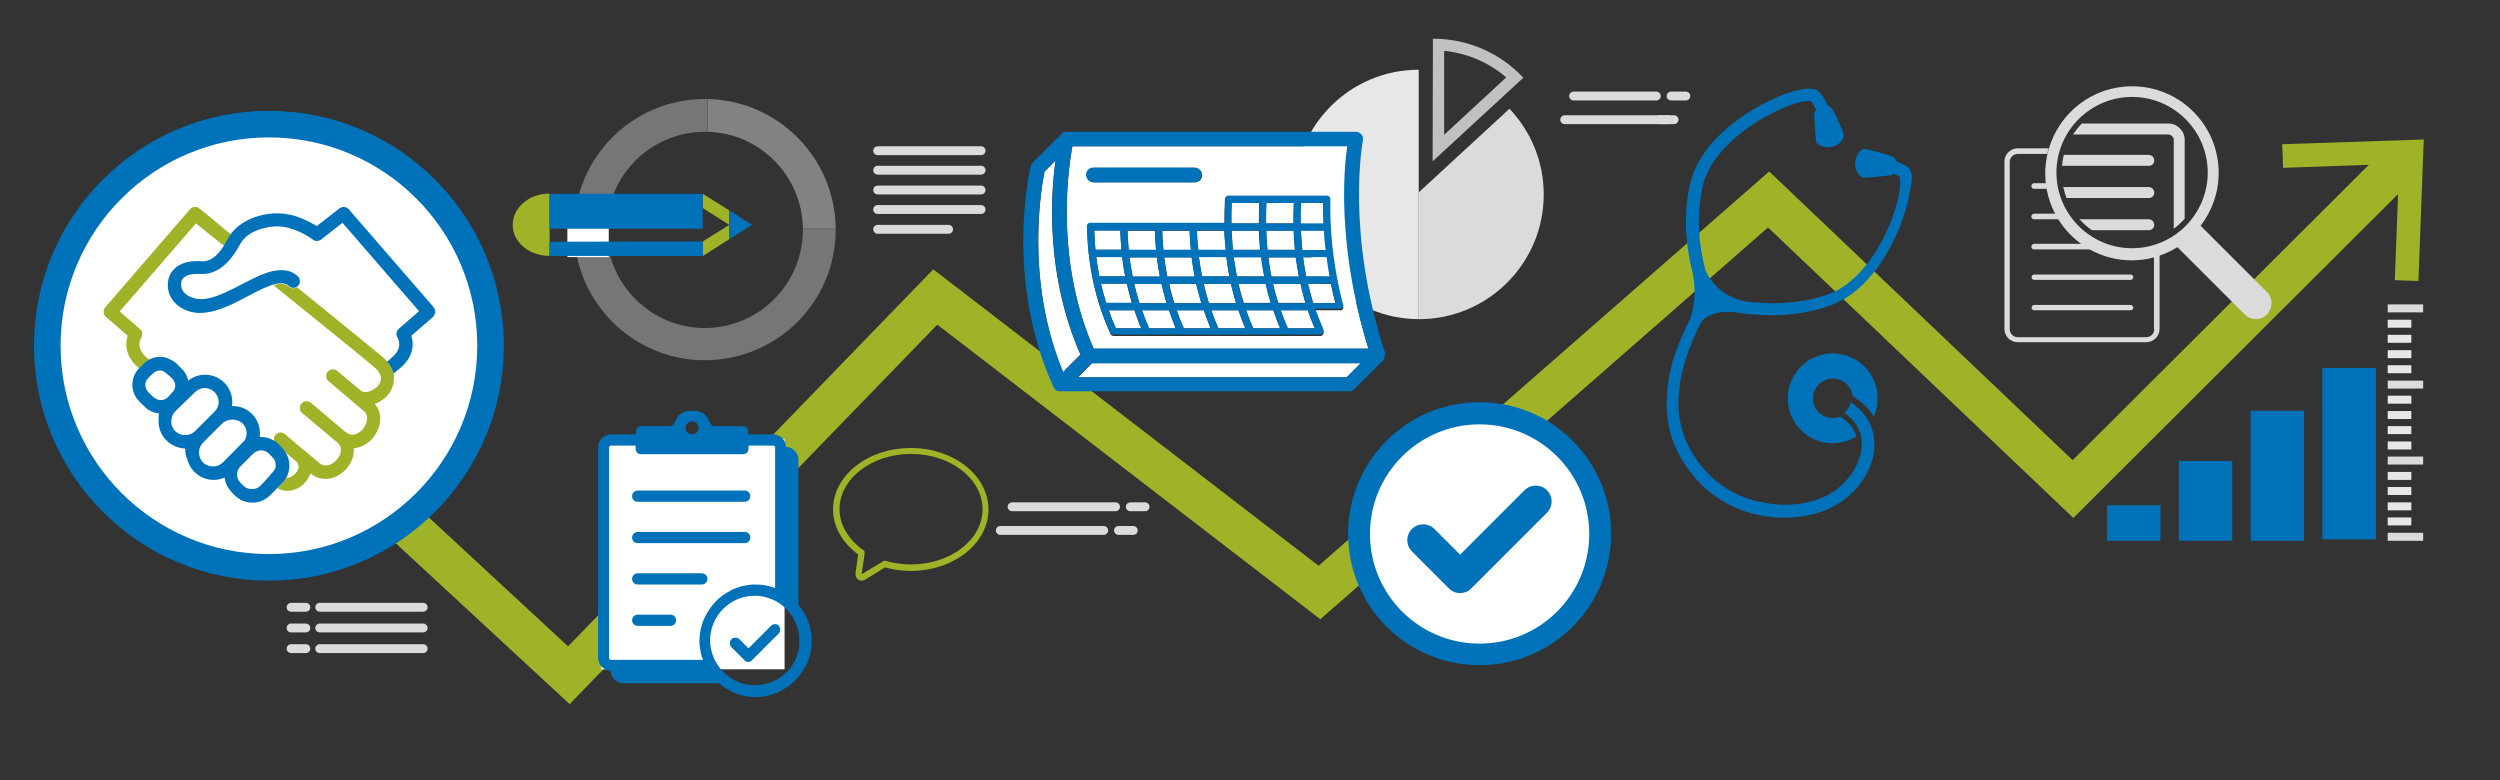 <?xml version="1.0" encoding="utf-8"?>
<!-- Generator: Adobe Illustrator 23.0.4, SVG Export Plug-In . SVG Version: 6.00 Build 0)  -->
<svg version="1.1" id="Layer_1" xmlns="http://www.w3.org/2000/svg" xmlns:xlink="http://www.w3.org/1999/xlink" x="0px" y="0px"
	 viewBox="0 0 846 264" style="enable-background:new 0 0 846 264;" xml:space="preserve">
<rect x="0" y="0" width="846" height="264" fill="#333333" stroke="none"/>
<style type="text/css">
	.st0{fill:#DBDBDB;}
	.st1{fill:#E7E7E7;}
	.st2{fill:#C1C1C1;}
	.st3{opacity:0.47;}
	.st4{fill:none;stroke:#A0B227;stroke-width:14;stroke-miterlimit:10;}
	.st5{fill:#A0B227;}
	.st6{fill:#FFFFFF;stroke:#0072BA;stroke-width:9;stroke-miterlimit:10;}
	.st7{clip-path:url(#SVGID_2_);}
	.st8{clip-path:url(#SVGID_4_);fill:#FFFFFF;}
	.st9{clip-path:url(#SVGID_6_);fill:#FFFFFF;}
	.st10{clip-path:url(#SVGID_8_);fill:#FFFFFF;}
	.st11{clip-path:url(#SVGID_10_);fill:#FFFFFF;}
	.st12{clip-path:url(#SVGID_12_);fill:#FFFFFF;}
	.st13{clip-path:url(#SVGID_14_);fill:#FFFFFF;}
	.st14{clip-path:url(#SVGID_16_);fill:#FFFFFF;}
	.st15{clip-path:url(#SVGID_18_);fill:#FFFFFF;}
	.st16{clip-path:url(#SVGID_20_);fill:#FFFFFF;}
	.st17{clip-path:url(#SVGID_22_);fill:#FFFFFF;}
	.st18{clip-path:url(#SVGID_24_);fill:#FFFFFF;}
	.st19{clip-path:url(#SVGID_26_);fill:#FFFFFF;}
	.st20{clip-path:url(#SVGID_28_);fill:#FFFFFF;}
	.st21{clip-path:url(#SVGID_30_);fill:#FFFFFF;}
	.st22{clip-path:url(#SVGID_32_);fill:#FFFFFF;}
	.st23{clip-path:url(#SVGID_34_);fill:#FFFFFF;}
	.st24{clip-path:url(#SVGID_36_);fill:#FFFFFF;}
	.st25{clip-path:url(#SVGID_38_);fill:#FFFFFF;}
	.st26{clip-path:url(#SVGID_40_);fill:#FFFFFF;}
	.st27{clip-path:url(#SVGID_42_);fill:#FFFFFF;}
	.st28{clip-path:url(#SVGID_44_);fill:#FFFFFF;}
	.st29{clip-path:url(#SVGID_46_);fill:#FFFFFF;}
	.st30{clip-path:url(#SVGID_48_);fill:#FFFFFF;}
	.st31{clip-path:url(#SVGID_50_);fill:#FFFFFF;}
	.st32{clip-path:url(#SVGID_52_);fill:#FFFFFF;}
	.st33{clip-path:url(#SVGID_54_);fill:#FFFFFF;}
	.st34{clip-path:url(#SVGID_56_);fill:#FFFFFF;}
	.st35{clip-path:url(#SVGID_58_);fill:#FFFFFF;}
	.st36{clip-path:url(#SVGID_60_);fill:#FFFFFF;}
	.st37{clip-path:url(#SVGID_62_);fill:#FFFFFF;}
	.st38{clip-path:url(#SVGID_64_);fill:#FFFFFF;}
	.st39{clip-path:url(#SVGID_66_);fill:#FFFFFF;}
	.st40{clip-path:url(#SVGID_68_);fill:#FFFFFF;}
	.st41{clip-path:url(#SVGID_70_);fill:#0072BA;}
	.st42{clip-path:url(#SVGID_72_);fill:#0072BA;}
	.st43{clip-path:url(#SVGID_74_);fill:#0072BA;}
	.st44{fill:#0072BA;}
	.st45{fill:#FFFFFF;}
	.st46{fill:none;stroke:#DBDBDB;stroke-width:3;stroke-linecap:round;stroke-miterlimit:10;}
</style>
<g>
	<g>
		<g>
			<path class="st0" d="M510.8,36.8l-30.7,28.3V108h0.1c23.3,0,42.2-18.9,42.2-42.2C522.4,54.6,518,44.4,510.8,36.8"/>
			<path class="st1" d="M480.1,23.6c-23.3,0-42.1,18.9-42.1,42.2s18.8,42.1,42.1,42.2V65.2V23.6z"/>
			<path class="st2" d="M488.7,17.2c7.8,0.8,15.1,3.9,21,9l-21,19.4V17.2 M484.9,13.1C484.9,13.1,484.8,13.1,484.9,13.1l-0.1,41.5
				l30.7-28.3C507.8,18.1,497,13.1,484.9,13.1"/>
		</g>
	</g>
</g>
<g class="st3">
	<g>
		<g>
			<path class="st2" d="M282.8,77.8c0-0.1,0-0.2,0-0.3h-11.1c0,0.1,0,0.2,0,0.3c0,18.3-14.9,33.2-33.2,33.2s-33.2-15-33.2-33.2
				c0-18.3,14.9-33.2,33.2-33.2c0.3,0,0.6,0,0.8,0V33.5c-0.3,0-0.6,0-0.8,0c-24.4,0-44.2,19.8-44.2,44.2s19.8,44.2,44.2,44.2
				S282.8,102.2,282.8,77.8"/>
			<path class="st0" d="M271.7,77.4h11.1c-0.2-24-19.5-43.4-43.4-43.9v11.1C257.1,45,271.5,59.5,271.7,77.4"/>
		</g>
	</g>
</g>
<g>
	<g>
		<polyline class="st4" points="125.5,166.5 192.5,228.5 316.5,100.5 446.5,200.5 598.5,67.5 701.5,165.5 814,53.3 		"/>
		<g>
			<polygon class="st5" points="818.4,95.1 810.4,94.8 811.9,55.4 772.6,56.8 772.3,48.8 820.2,47.2 			"/>
		</g>
	</g>
</g>
<circle class="st6" cx="91" cy="117" r="75"/>
<g>
	<g>
		<g>
			<defs>
				<rect id="SVGID_1_" x="331" y="12" width="153.2" height="153.2"/>
			</defs>
			<clipPath id="SVGID_2_">
				<use xlink:href="#SVGID_1_"  style="overflow:visible;"/>
			</clipPath>
			<g class="st7">
				<g>
					<defs>
						<rect id="SVGID_3_" x="331" y="12" width="153.2" height="153.2"/>
					</defs>
					<clipPath id="SVGID_4_">
						<use xlink:href="#SVGID_3_"  style="overflow:visible;"/>
					</clipPath>
					<path class="st8" d="M409.1,102.6h9.2c-0.7-2.2-1.2-4.4-1.7-6.5h-9.2C407.8,98.2,408.4,100.4,409.1,102.6"/>
				</g>
				<g>
					<defs>
						<rect id="SVGID_5_" x="331" y="12" width="153.2" height="153.2"/>
					</defs>
					<clipPath id="SVGID_6_">
						<use xlink:href="#SVGID_5_"  style="overflow:visible;"/>
					</clipPath>
					<path class="st9" d="M426,75.6c0-2.5,0-4.8,0.1-6.9h-9.3c-0.1,2.1-0.2,4.5-0.2,6.9H426z"/>
				</g>
				<g>
					<defs>
						<rect id="SVGID_7_" x="331" y="12" width="153.2" height="153.2"/>
					</defs>
					<clipPath id="SVGID_8_">
						<use xlink:href="#SVGID_7_"  style="overflow:visible;"/>
					</clipPath>
					<path class="st10" d="M417.5,87c0.1,0.9,0.2,1.7,0.4,2.6c0.2,1.3,0.4,2.6,0.7,3.9h4.9h4.3c-0.2-1.1-0.4-2.3-0.6-3.4
						s-0.3-2.1-0.4-3.2h-4.1L417.5,87L417.5,87z"/>
				</g>
				<g>
					<defs>
						<rect id="SVGID_9_" x="331" y="12" width="153.2" height="153.2"/>
					</defs>
					<clipPath id="SVGID_10_">
						<use xlink:href="#SVGID_9_"  style="overflow:visible;"/>
					</clipPath>
					<path class="st11" d="M416.8,78c0.1,1.6,0.2,3.4,0.3,5.1c0,0.5,0.1,1,0.1,1.4h1.9h7.3c-0.2-2.3-0.4-4.4-0.4-6.5H416.8z"/>
				</g>
				<g>
					<defs>
						<rect id="SVGID_11_" x="331" y="12" width="153.2" height="153.2"/>
					</defs>
					<clipPath id="SVGID_12_">
						<use xlink:href="#SVGID_11_"  style="overflow:visible;"/>
					</clipPath>
					<path class="st12" d="M419.1,96c0.5,2.2,1.1,4.3,1.8,6.5h9.2c-0.6-1.8-1.1-3.7-1.5-5.5c-0.1-0.4-0.2-0.7-0.2-1.1H427L419.1,96
						L419.1,96z"/>
				</g>
				<g>
					<defs>
						<rect id="SVGID_13_" x="331" y="12" width="153.2" height="153.2"/>
					</defs>
					<clipPath id="SVGID_14_">
						<use xlink:href="#SVGID_13_"  style="overflow:visible;"/>
					</clipPath>
					<path class="st13" d="M405.7,87c0.3,2.2,0.6,4.4,1.1,6.5h9.2c-0.4-2-0.7-3.9-0.9-5.8c0-0.2-0.1-0.5-0.1-0.7h-0.9H405.7z"/>
				</g>
				<g>
					<defs>
						<rect id="SVGID_15_" x="331" y="12" width="153.2" height="153.2"/>
					</defs>
					<clipPath id="SVGID_16_">
						<use xlink:href="#SVGID_15_"  style="overflow:visible;"/>
					</clipPath>
					<path class="st14" d="M397.4,102.6h9.2c-0.7-2.1-1.2-4.3-1.7-6.5h-9.2C396.1,98.2,396.7,100.4,397.4,102.6"/>
				</g>
				<g>
					<defs>
						<rect id="SVGID_17_" x="331" y="12" width="153.2" height="153.2"/>
					</defs>
					<clipPath id="SVGID_18_">
						<use xlink:href="#SVGID_17_"  style="overflow:visible;"/>
					</clipPath>
					<path class="st15" d="M405.5,84.6h5.1h4.2c-0.1-1.1-0.2-2.2-0.3-3.2c-0.1-1.1-0.1-2.2-0.2-3.3h-4.6H405c0,0.9,0.1,1.9,0.1,2.8
						C405.2,82.1,405.3,83.3,405.5,84.6"/>
				</g>
				<g>
					<defs>
						<rect id="SVGID_19_" x="331" y="12" width="153.2" height="153.2"/>
					</defs>
					<clipPath id="SVGID_20_">
						<use xlink:href="#SVGID_19_"  style="overflow:visible;"/>
					</clipPath>
					<path class="st16" d="M437.7,75.6c0-2.5,0-4.8,0.1-6.9h-9.3c-0.1,2.1-0.2,4.5-0.2,6.9H437.7z"/>
				</g>
				<g>
					<defs>
						<rect id="SVGID_21_" x="331" y="12" width="153.2" height="153.2"/>
					</defs>
					<clipPath id="SVGID_22_">
						<use xlink:href="#SVGID_21_"  style="overflow:visible;"/>
					</clipPath>
					<polygon class="st17" points="364.8,127.7 455.7,127.7 460.5,122.9 369.6,122.9 					"/>
				</g>
				<g>
					<defs>
						<rect id="SVGID_23_" x="331" y="12" width="153.2" height="153.2"/>
					</defs>
					<clipPath id="SVGID_24_">
						<use xlink:href="#SVGID_23_"  style="overflow:visible;"/>
					</clipPath>
					<path class="st18" d="M395,93.6h9.3c-0.4-2.1-0.8-4.3-1-6.5H394C394.3,89.2,394.6,91.4,395,93.6"/>
				</g>
				<g>
					<defs>
						<rect id="SVGID_25_" x="331" y="12" width="153.2" height="153.2"/>
					</defs>
					<clipPath id="SVGID_26_">
						<use xlink:href="#SVGID_25_"  style="overflow:visible;"/>
					</clipPath>
					<path class="st19" d="M357.2,54.3l-3.7,3.7c-1,4.9-6.8,36.6,6.2,67.9l5.9-5.9C354,93.4,355.4,67,357.2,54.3"/>
				</g>
				<g>
					<defs>
						<rect id="SVGID_27_" x="331" y="12" width="153.2" height="153.2"/>
					</defs>
					<clipPath id="SVGID_28_">
						<use xlink:href="#SVGID_27_"  style="overflow:visible;"/>
					</clipPath>
					<path class="st20" d="M440.7,84.6h7.9c-0.3-2.3-0.5-4.5-0.6-6.5h-7.7C440.3,80.1,440.5,82.3,440.7,84.6"/>
				</g>
				<g>
					<defs>
						<rect id="SVGID_29_" x="331" y="12" width="153.2" height="153.2"/>
					</defs>
					<clipPath id="SVGID_30_">
						<use xlink:href="#SVGID_29_"  style="overflow:visible;"/>
					</clipPath>
					<path class="st21" d="M442,93.6h7.9c-0.4-2.3-0.8-4.4-1-6.5h-0.1H441C441.2,89.2,441.6,91.3,442,93.6"/>
				</g>
				<g>
					<defs>
						<rect id="SVGID_31_" x="331" y="12" width="153.2" height="153.2"/>
					</defs>
					<clipPath id="SVGID_32_">
						<use xlink:href="#SVGID_31_"  style="overflow:visible;"/>
					</clipPath>
					<path class="st22" d="M447.8,75.6c-0.1-2.6-0.2-4.9-0.1-6.9h-7.4c-0.1,2.1-0.2,4.5-0.2,6.9H447.8z"/>
				</g>
				<g>
					<defs>
						<rect id="SVGID_33_" x="331" y="12" width="153.2" height="153.2"/>
					</defs>
					<clipPath id="SVGID_34_">
						<use xlink:href="#SVGID_33_"  style="overflow:visible;"/>
					</clipPath>
					<path class="st23" d="M428.5,78c0.1,2.1,0.2,4.3,0.4,6.5h9.3c-0.2-2.3-0.4-4.4-0.4-6.5H428.5z"/>
				</g>
				<g>
					<defs>
						<rect id="SVGID_35_" x="331" y="12" width="153.2" height="153.2"/>
					</defs>
					<clipPath id="SVGID_36_">
						<use xlink:href="#SVGID_35_"  style="overflow:visible;"/>
					</clipPath>
					<path class="st24" d="M430,92.2c0.1,0.5,0.2,0.9,0.3,1.4h1.8h7.5c-0.4-2.2-0.8-4.4-1-6.5h-9.3C429.4,88.7,429.7,90.4,430,92.2"
						/>
				</g>
				<g>
					<defs>
						<rect id="SVGID_37_" x="331" y="12" width="153.2" height="153.2"/>
					</defs>
					<clipPath id="SVGID_38_">
						<use xlink:href="#SVGID_37_"  style="overflow:visible;"/>
					</clipPath>
					<path class="st25" d="M430.8,96c0.2,1.1,0.5,2.1,0.8,3.2s0.6,2.2,1,3.3h3.8h5.4c-0.3-0.9-0.6-1.9-0.8-2.8
						c-0.3-1.3-0.6-2.5-0.9-3.7h-4.5H430.8z"/>
				</g>
				<g>
					<defs>
						<rect id="SVGID_39_" x="331" y="12" width="153.2" height="153.2"/>
					</defs>
					<clipPath id="SVGID_40_">
						<use xlink:href="#SVGID_39_"  style="overflow:visible;"/>
					</clipPath>
					<path class="st26" d="M383.3,93.6h9.2c-0.4-2.1-0.8-4.3-1-6.5h-9.3C382.5,89.2,382.9,91.4,383.3,93.6"/>
				</g>
				<g>
					<defs>
						<rect id="SVGID_41_" x="331" y="12" width="153.2" height="153.2"/>
					</defs>
					<clipPath id="SVGID_42_">
						<use xlink:href="#SVGID_41_"  style="overflow:visible;"/>
					</clipPath>
					<path class="st27" d="M421.7,105c0.7,2,1.5,4.1,2.4,6.1h9.1c-0.9-2-1.6-4.1-2.3-6.1H421.7z"/>
				</g>
				<g>
					<defs>
						<rect id="SVGID_43_" x="331" y="12" width="153.2" height="153.2"/>
					</defs>
					<clipPath id="SVGID_44_">
						<use xlink:href="#SVGID_43_"  style="overflow:visible;"/>
					</clipPath>
					<path class="st28" d="M398.2,105c0.7,2.1,1.5,4.1,2.4,6.1h9.1c-0.9-2-1.6-4-2.3-6.1H398.2z"/>
				</g>
				<g>
					<defs>
						<rect id="SVGID_45_" x="331" y="12" width="153.2" height="153.2"/>
					</defs>
					<clipPath id="SVGID_46_">
						<use xlink:href="#SVGID_45_"  style="overflow:visible;"/>
					</clipPath>
					<path class="st29" d="M442.6,105h-2.7h-6.5c0.7,2,1.5,4.1,2.4,6.1h9.1c-0.5-1.2-1-2.4-1.5-3.6
						C443.1,106.6,442.8,105.8,442.6,105"/>
				</g>
				<g>
					<defs>
						<rect id="SVGID_47_" x="331" y="12" width="153.2" height="153.2"/>
					</defs>
					<clipPath id="SVGID_48_">
						<use xlink:href="#SVGID_47_"  style="overflow:visible;"/>
					</clipPath>
					<path class="st30" d="M409.9,105c0.7,2.1,1.5,4.1,2.4,6.1h9.1c-0.9-2-1.6-4.1-2.3-6.1H409.9z"/>
				</g>
				<g>
					<defs>
						<rect id="SVGID_49_" x="331" y="12" width="153.2" height="153.2"/>
					</defs>
					<clipPath id="SVGID_50_">
						<use xlink:href="#SVGID_49_"  style="overflow:visible;"/>
					</clipPath>
					<path class="st31" d="M442.6,96c0.5,2,1,4,1.6,6c0.1,0.2,0.1,0.4,0.2,0.6h0.6h6.9c-0.6-2.2-1.1-4.4-1.5-6.5L442.6,96L442.6,96z
						"/>
				</g>
				<g>
					<defs>
						<rect id="SVGID_51_" x="331" y="12" width="153.2" height="153.2"/>
					</defs>
					<clipPath id="SVGID_52_">
						<use xlink:href="#SVGID_51_"  style="overflow:visible;"/>
					</clipPath>
					<path class="st32" d="M455.9,49.5h-87.2h-5.8c-0.1,0.5-0.2,1.1-0.3,1.7c-1.6,9.9-4.8,38.7,7.5,66.8h88.5h4.5
						c-0.4-1.2-0.7-2.4-1.1-3.6C452.7,82.1,454.8,57.7,455.9,49.5 M370.1,56.8h0.6h8.6h25c1.4,0,2.5,1.1,2.5,2.5s-1.1,2.4-2.5,2.4
						h-17.9h-8.6h-7.6c-1.4,0-2.4-1.1-2.4-2.4C367.6,57.9,368.7,56.8,370.1,56.8 M454.1,104.9c-0.1,0.1-0.2,0.1-0.3,0.1
						c-0.1,0-0.2,0-0.3,0c-0.1,0-0.1,0-0.2,0h-4.8h-3.3c0.6,1.7,1.2,3.3,1.9,5c0.3,0.6,0.5,1.2,0.8,1.8l0,0v0.1c0,0.1,0,0.1,0,0.2
						l0,0c0,0.1,0,0.1,0,0.2l0,0l0,0c0,0.1,0,0.1,0,0.2c0,0,0,0,0,0.1s0,0.1,0,0.2c0,0,0,0,0,0.1c0,0,0,0.1-0.1,0.1c0,0,0,0,0,0.1
						l-0.1,0.1c0,0,0,0-0.1,0.1l-0.1,0.1c0,0-0.1,0-0.1,0.1c0,0-0.1,0-0.1,0.1l0,0c-0.1,0-0.1,0-0.2,0.1c0,0,0,0-0.1,0s-0.1,0-0.2,0
						l0,0l0,0H435h-11.7h-11.7h-11.7h-11.7h-11.3c-0.5,0-0.9-0.3-1.1-0.7c-5-10.9-7.7-23-7.9-36l0,0v-0.1v-0.1v-0.1v-0.1
						c0,0,0-0.1,0.1-0.1c0,0,0-0.1,0.1-0.1c0,0,0-0.1,0.1-0.1l0.1-0.1c0,0,0.1,0,0.1-0.1l0.1-0.1h0.1c0,0,0.1,0,0.1-0.1h0.1h0.1h0.1
						h0.1l0,0h28.6h8.6h8c0-3,0.1-5.7,0.2-8.2c0,0,0,0,0-0.1v-0.1v-0.1v-0.1v-0.1c0,0,0-0.1,0.1-0.1c0,0,0,0,0.1-0.1l0.1-0.1l0,0
						c0,0,0.1-0.1,0.2-0.1l0,0c0.1,0,0.1-0.1,0.2-0.1l0,0c0.1,0,0.1,0,0.2,0c0,0,0,0,0.1,0h0.1h33.2c0.3,0,0.6,0.1,0.9,0.4
						c0.2,0.2,0.4,0.6,0.3,0.9c-0.2,7.9,0.4,20.6,4.4,35.7c0.1,0.2,0.2,0.4,0.2,0.6C454.7,104.2,454.5,104.6,454.1,104.9"/>
				</g>
				<g>
					<defs>
						<rect id="SVGID_53_" x="331" y="12" width="153.2" height="153.2"/>
					</defs>
					<clipPath id="SVGID_54_">
						<use xlink:href="#SVGID_53_"  style="overflow:visible;"/>
					</clipPath>
					<path class="st33" d="M379.1,78h-8.8c0.1,2.2,0.2,4.4,0.4,6.5h8.8C379.3,82.4,379.2,80.2,379.1,78"/>
				</g>
				<g>
					<defs>
						<rect id="SVGID_55_" x="331" y="12" width="153.2" height="153.2"/>
					</defs>
					<clipPath id="SVGID_56_">
						<use xlink:href="#SVGID_55_"  style="overflow:visible;"/>
					</clipPath>
					<path class="st34" d="M391.2,84.6c-0.2-2.2-0.3-4.3-0.4-6.5h-9.3c0.1,2.2,0.2,4.4,0.4,6.5H391.2z"/>
				</g>
				<g>
					<defs>
						<rect id="SVGID_57_" x="331" y="12" width="153.2" height="153.2"/>
					</defs>
					<clipPath id="SVGID_58_">
						<use xlink:href="#SVGID_57_"  style="overflow:visible;"/>
					</clipPath>
					<path class="st35" d="M403,84.6c-0.2-1.8-0.3-3.7-0.4-5.5c0-0.3,0-0.7,0-1h-1.4h-7.9c0.1,2.2,0.2,4.4,0.4,6.5H403z"/>
				</g>
				<g>
					<defs>
						<rect id="SVGID_59_" x="331" y="12" width="153.2" height="153.2"/>
					</defs>
					<clipPath id="SVGID_60_">
						<use xlink:href="#SVGID_59_"  style="overflow:visible;"/>
					</clipPath>
					<path class="st36" d="M385.6,102.6h9.2c-0.7-2.1-1.2-4.3-1.7-6.5h-9.2C384.3,98.2,384.9,100.4,385.6,102.6"/>
				</g>
				<g>
					<defs>
						<rect id="SVGID_61_" x="331" y="12" width="153.2" height="153.2"/>
					</defs>
					<clipPath id="SVGID_62_">
						<use xlink:href="#SVGID_61_"  style="overflow:visible;"/>
					</clipPath>
					<path class="st37" d="M386.4,105c0.7,2.1,1.5,4.1,2.4,6.1h9.1c-0.9-2-1.6-4-2.3-6.1H386.4z"/>
				</g>
				<g>
					<defs>
						<rect id="SVGID_63_" x="331" y="12" width="153.2" height="153.2"/>
					</defs>
					<clipPath id="SVGID_64_">
						<use xlink:href="#SVGID_63_"  style="overflow:visible;"/>
					</clipPath>
					<path class="st38" d="M381.3,96h-8.8c0.5,2.2,1.1,4.4,1.8,6.5h8.7C382.4,100.4,381.8,98.2,381.3,96"/>
				</g>
				<g>
					<defs>
						<rect id="SVGID_65_" x="331" y="12" width="153.2" height="153.2"/>
					</defs>
					<clipPath id="SVGID_66_">
						<use xlink:href="#SVGID_65_"  style="overflow:visible;"/>
					</clipPath>
					<path class="st39" d="M375.2,105c0.7,2.1,1.5,4.1,2.4,6.1h8.6c-0.9-2-1.6-4-2.3-6.1H375.2z"/>
				</g>
				<g>
					<defs>
						<rect id="SVGID_67_" x="331" y="12" width="153.2" height="153.2"/>
					</defs>
					<clipPath id="SVGID_68_">
						<use xlink:href="#SVGID_67_"  style="overflow:visible;"/>
					</clipPath>
					<path class="st40" d="M379.8,87H371c0.3,2.2,0.6,4.4,1.1,6.6c0.1,0,0.2-0.1,0.3-0.1h8.4C380.4,91.4,380,89.2,379.8,87"/>
				</g>
				<g>
					<defs>
						<rect id="SVGID_69_" x="331" y="12" width="153.2" height="153.2"/>
					</defs>
					<clipPath id="SVGID_70_">
						<use xlink:href="#SVGID_69_"  style="overflow:visible;"/>
					</clipPath>
					<path class="st41" d="M370.1,61.7h7.6h8.6h17.9c1.4,0,2.4-1.1,2.4-2.5s-1.1-2.5-2.4-2.5h-25h-8.6H370c-1.4,0-2.5,1.1-2.5,2.5
						C367.6,60.6,368.7,61.7,370.1,61.7"/>
				</g>
				<g>
					<defs>
						<rect id="SVGID_71_" x="331" y="12" width="153.2" height="153.2"/>
					</defs>
					<clipPath id="SVGID_72_">
						<use xlink:href="#SVGID_71_"  style="overflow:visible;"/>
					</clipPath>
					<path class="st42" d="M468.8,119.7c-13.6-41.4-7.6-71.9-7.6-72.2c0.1-0.7,0-1.5-0.5-2c-0.5-0.6-1.2-0.9-1.9-0.9h-97.9h-0.1
						c-0.1,0-0.1,0-0.2,0s-0.2,0-0.2,0c-0.1,0-0.1,0-0.2,0s-0.1,0.1-0.2,0.1s-0.1,0-0.2,0.1c-0.1,0-0.1,0.1-0.2,0.1
						s-0.1,0.1-0.1,0.1c-0.1,0-0.1,0.1-0.2,0.2c0,0-0.1,0-0.1,0.1l-9.7,9.7c-0.3,0.3-0.5,0.7-0.7,1.2c-0.4,1.6-8.9,38.5,7.8,75
						c0.1,0.1,0.1,0.2,0.2,0.3l0,0c0.1,0.1,0.2,0.2,0.3,0.3l0,0l0,0c0.1,0.1,0.2,0.2,0.3,0.3l0,0c0.1,0.1,0.2,0.1,0.4,0.2h0.1
						c0.1,0,0.2,0.1,0.3,0.1h0.1c0.1,0,0.3,0,0.4,0h97.9c0.7,0,1.3-0.3,1.7-0.7l9.7-9.7c0.1-0.1,0.1-0.1,0.1-0.2l0.1-0.1
						c0,0,0,0,0-0.1c0.1-0.1,0.1-0.2,0.2-0.3c0-0.1,0.1-0.1,0.1-0.2s0.1-0.2,0.1-0.4c0-0.1,0-0.1,0-0.2s0-0.3,0-0.4V120l0,0
						C468.9,120.1,468.8,119.9,468.8,119.7L468.8,119.7 M353.5,58l3.7-3.7c-1.7,12.7-3.1,39.2,8.5,65.7l-5.9,5.9
						C346.7,94.5,352.4,62.9,353.5,58 M455.7,127.7h-91l4.8-4.8h91L455.7,127.7z M458.6,118h-88.5c-12.3-28.1-9.2-56.9-7.5-66.8
						c0.1-0.7,0.2-1.2,0.3-1.7h5.8h87.2c-1.2,8.2-3.2,32.6,6.1,64.9c0.3,1.2,0.7,2.4,1.1,3.6C463.1,118,458.6,118,458.6,118z"/>
				</g>
				<g>
					<defs>
						<rect id="SVGID_73_" x="331" y="12" width="153.2" height="153.2"/>
					</defs>
					<clipPath id="SVGID_74_">
						<use xlink:href="#SVGID_73_"  style="overflow:visible;"/>
					</clipPath>
					<path class="st43" d="M450.2,67.5c0-0.3-0.1-0.6-0.3-0.9c-0.2-0.2-0.5-0.4-0.9-0.4h-33.2h-0.1c0,0,0,0-0.1,0s-0.1,0-0.2,0l0,0
						c-0.1,0-0.1,0.1-0.2,0.1l0,0c-0.1,0-0.1,0.1-0.2,0.1l0,0l-0.1,0.1c0,0,0,0-0.1,0.1l-0.1,0.1v0.1v0.1V67v0.1c0,0,0,0,0,0.1
						c-0.2,2.5-0.3,5.3-0.2,8.2h-8h-8.6H369l0,0h-0.1h-0.1h-0.1h-0.1c0,0-0.1,0-0.1,0.1h-0.1l-0.1,0.1c0,0-0.1,0-0.1,0.1l-0.1,0.1
						c0,0,0,0.1-0.1,0.1c0,0,0,0.1-0.1,0.1c0,0,0,0.1-0.1,0.1v0.1v0.1v0.1v0.1l0,0c0.3,13,2.9,25.1,7.9,36c0.2,0.4,0.6,0.7,1.1,0.7
						h11.3h11.7h11.7h11.7H435h11.7l0,0l0,0c0.1,0,0.1,0,0.2,0c0,0,0,0,0.1,0s0.1,0,0.2-0.1l0,0c0,0,0.1,0,0.1-0.1
						c0,0,0.1,0,0.1-0.1l0.1-0.1c0,0,0,0,0.1-0.1l0.1-0.1c0,0,0,0,0-0.1l0.1-0.1c0,0,0,0,0-0.1s0-0.1,0-0.2c0,0,0,0,0-0.1
						s0-0.1,0-0.2l0,0l0,0c0-0.1,0-0.1,0-0.2l0,0c0-0.1,0-0.1,0-0.2v-0.1l0,0c-0.3-0.6-0.5-1.2-0.8-1.8c-0.7-1.7-1.4-3.3-1.9-5h3.3
						h4.8c0.1,0,0.1,0,0.2,0s0.2,0,0.3,0c0.1,0,0.2-0.1,0.3-0.1c0.4-0.2,0.6-0.6,0.6-1.1c0-0.2-0.1-0.4-0.2-0.6
						C450.6,88,450,75.4,450.2,67.5 M448.9,87c0.3,2.1,0.6,4.3,1,6.5H442c-0.4-2.2-0.8-4.4-1.1-6.5h7.8C448.8,87,448.8,87,448.9,87
						 M448.6,84.6h-7.9c-0.2-2.3-0.4-4.4-0.4-6.5h7.7C448.1,80.1,448.3,82.3,448.6,84.6 M440.3,68.7h7.4c0,2,0,4.4,0.1,6.9h-7.6
						C440.2,73.1,440.2,70.8,440.3,68.7 M441,99.8c0.2,0.9,0.5,1.9,0.8,2.8h-5.4h-3.8c-0.4-1.1-0.7-2.2-1-3.3
						c-0.3-1.1-0.6-2.2-0.8-3.2h4.8h4.5C440.3,97.3,440.6,98.5,441,99.8 M439.5,93.6H432h-1.8c-0.1-0.5-0.2-0.9-0.3-1.4
						c-0.3-1.7-0.6-3.4-0.8-5.1h9.3C438.8,89.2,439.1,91.3,439.5,93.6 M428.9,84.6c-0.2-2.3-0.4-4.4-0.4-6.5h9.3
						c0.1,2.1,0.2,4.3,0.4,6.5H428.9z M428.6,68.7h9.3c-0.1,2.1-0.2,4.5-0.1,6.9h-9.3C428.4,73.1,428.5,70.8,428.6,68.7 M428.5,97.1
						c0.4,1.8,0.9,3.6,1.5,5.5h-9.2c-0.7-2.2-1.3-4.4-1.8-6.5h7.9h1.3C428.4,96.4,428.5,96.7,428.5,97.1 M427.2,90.2
						c0.2,1.1,0.4,2.2,0.6,3.4h-4.3h-4.9c-0.3-1.3-0.5-2.6-0.7-3.9c-0.1-0.9-0.3-1.8-0.4-2.6h5.2h4.1
						C426.9,88.1,427,89.1,427.2,90.2 M419.1,84.6h-1.9c0-0.5-0.1-1-0.1-1.4c-0.2-1.8-0.3-3.5-0.3-5.1h9.3c0.1,2.1,0.2,4.3,0.4,6.5
						H419.1z M416.9,68.7h9.3c-0.1,2.1-0.2,4.5-0.1,6.9h-9.3C416.7,73.1,416.7,70.8,416.9,68.7 M418.3,102.6h-9.2
						c-0.7-2.1-1.3-4.3-1.8-6.5h9.2C417.1,98.2,417.6,100.4,418.3,102.6 M415,87c0,0.2,0.1,0.5,0.1,0.7c0.3,1.9,0.6,3.8,0.9,5.8
						h-9.2c-0.4-2.1-0.8-4.3-1.1-6.5h8.3H415z M409.7,78h4.6c0,1.1,0.1,2.2,0.2,3.3c0.1,1.1,0.2,2.1,0.3,3.2h-4.2h-5.1
						c-0.1-1.2-0.2-2.5-0.3-3.8c-0.1-0.9-0.1-1.9-0.1-2.8h4.6V78z M406.5,102.6h-9.2c-0.7-2.1-1.3-4.3-1.8-6.5h9.2
						C405.3,98.2,405.9,100.4,406.5,102.6 M404.3,93.6H395c-0.4-2.1-0.8-4.3-1.1-6.5h9.3C403.5,89.2,403.9,91.4,404.3,93.6
						 M401.2,78h1.4c0,0.3,0,0.7,0,1c0.1,1.9,0.2,3.7,0.4,5.5h-9.3c-0.2-2.2-0.4-4.3-0.4-6.5H401.2z M394.8,102.6h-9.2
						c-0.7-2.1-1.3-4.3-1.8-6.5h9.2C393.6,98.2,394.1,100.4,394.8,102.6 M392.5,93.6h-9.2c-0.4-2.1-0.8-4.3-1.1-6.5h9.3
						C391.8,89.2,392.1,91.4,392.5,93.6 M390.8,78c0.1,2.2,0.2,4.4,0.4,6.5H382c-0.2-2.2-0.4-4.3-0.4-6.5H390.8z M370.3,78h8.8
						c0.1,2.2,0.2,4.4,0.4,6.5h-8.8C370.5,82.4,370.3,80.3,370.3,78 M372,93.6c-0.4-2.2-0.8-4.4-1.1-6.6h8.8c0.3,2.2,0.6,4.4,1,6.5
						h-8.4C372.3,93.6,372.1,93.6,372,93.6 M372.6,96h8.8c0.5,2.2,1.1,4.4,1.7,6.5h-8.7C373.7,100.4,373.1,98.2,372.6,96
						 M377.6,111.1c-0.9-2-1.7-4-2.4-6.1h8.7c0.7,2.1,1.5,4.1,2.3,6.1H377.6z M388.9,111.1c-0.9-2-1.7-4-2.4-6.1h9.1
						c0.7,2.1,1.5,4.1,2.3,6.1H388.9z M400.6,111.1c-0.9-2-1.7-4-2.4-6.1h9.2c0.7,2.1,1.5,4.1,2.3,6.1H400.6z M412.3,111.1
						c-0.9-2-1.7-4-2.4-6.1h9.2c0.7,2,1.5,4.1,2.3,6.1H412.3z M424.1,111.1c-0.9-2-1.7-4.1-2.4-6.1h9.2c0.7,2,1.5,4.1,2.3,6.1H424.1
						z M435.8,111.1c-0.9-2-1.7-4.1-2.4-6.1h6.5h2.7c0.3,0.8,0.6,1.6,0.9,2.5c0.5,1.2,0.9,2.4,1.5,3.6H435.8z M445,102.6h-0.6
						c-0.1-0.2-0.1-0.4-0.2-0.6c-0.6-2-1.1-4-1.6-6h7.8c0.4,2.1,0.9,4.3,1.5,6.5L445,102.6L445,102.6z"/>
				</g>
			</g>
		</g>
	</g>
</g>
<g>
	<g>
		<g>
			<path class="st5" d="M291.6,196.5c-0.4,0-0.9-0.1-1.2-0.4c-0.6-0.4-0.9-1.1-0.9-1.9c0-0.1,0-0.1,0-0.2l0.9-6.4
				c-5.4-3.9-8.5-9.5-8.5-15.2c0-11.5,11.8-20.8,26.3-20.8s26.3,9.3,26.3,20.8s-11.8,20.8-26.3,20.8c-2.9,0-5.9-0.4-8.7-1.2
				l-6.8,4.2C292.4,196.4,292,196.5,291.6,196.5 M291.6,194.2v0.1l7.3-4.4c0.3-0.2,0.6-0.2,0.8-0.1c2.8,0.8,5.7,1.2,8.6,1.2
				c13.4,0,24.2-8.4,24.2-18.7s-10.9-18.7-24.2-18.7s-24.2,8.4-24.2,18.7c0,5.3,3,10.3,8.1,13.9c0.3,0.2,0.5,0.6,0.4,1L291.6,194.2z
				"/>
		</g>
	</g>
</g>
<g>
	<g>
		<g>
			<path class="st0" d="M729,111.4c0,1.5-1.2,2.7-2.7,2.7h-43.5c-1.5,0-2.7-1.2-2.7-2.7V54.8c0-1.5,1.2-2.7,2.7-2.7h10
				c0.1-0.6,0.3-1.3,0.5-1.9h-10.5c-2.5,0-4.5,2-4.5,4.5v56.6c0,2.5,2,4.5,4.5,4.5h43.5c2.5,0,4.5-2,4.5-4.5V86.2
				c-0.6,0.2-1.2,0.4-1.9,0.6v24.6H729z"/>
			<path class="st0" d="M688.4,105H721c0.5,0,0.9-0.4,0.9-0.9s-0.4-0.9-0.9-0.9h-32.6c-0.5,0-0.9,0.4-0.9,0.9
				C687.4,104.5,687.8,105,688.4,105"/>
			<path class="st0" d="M687.4,63c0,0.5,0.4,0.9,0.9,0.9h4.3c-0.1-0.6-0.2-1.2-0.3-1.9h-4.1C687.8,62.1,687.4,62.5,687.4,63"/>
			<path class="st0" d="M687.4,73.3c0,0.5,0.4,0.9,0.9,0.9h8.4c-0.4-0.6-0.8-1.2-1.1-1.9h-7.3C687.8,72.3,687.4,72.8,687.4,73.3"/>
			<path class="st0" d="M688.4,94.7H721c0.5,0,0.9-0.4,0.9-0.9s-0.4-0.9-0.9-0.9h-32.6c-0.5,0-0.9,0.4-0.9,0.9
				S687.8,94.7,688.4,94.7"/>
			<path class="st0" d="M687.4,83.5c0,0.5,0.4,0.9,0.9,0.9H708c-1.1-0.6-2.1-1.2-3.1-1.9h-16.6C687.8,82.6,687.4,83,687.4,83.5"/>
			<path class="st0" d="M735.6,47.3v30.1c1.4-1,2.6-2.2,3.7-3.4V47.3c0-3-2.5-5.5-5.5-5.5h-29.3c-1.1,1.1-2.1,2.4-3,3.7h32.3
				C734.8,45.6,735.6,46.4,735.6,47.3"/>
			<path class="st0" d="M729,54.3c0-1-0.8-1.9-1.9-1.9h-28.7c-0.3,1.2-0.5,2.5-0.6,3.7h29.3C728.2,56.2,729,55.3,729,54.3"/>
			<path class="st0" d="M729,65.2c0-1-0.8-1.9-1.9-1.9h-28.9c0.3,1.3,0.7,2.5,1.1,3.7h27.8C728.2,67.1,729,66.2,729,65.2"/>
			<path class="st0" d="M729,76.1c0-1-0.8-1.9-1.9-1.9h-23.4c1.3,1.4,2.7,2.7,4.2,3.7h19.2C728.2,77.9,729,77.1,729,76.1"/>
			<path class="st0" d="M767.2,98.9l-22.5-22.5c3.8-5,6.1-11.2,6.1-17.9c0-16.2-13.1-29.3-29.3-29.3c-13.4,0-24.6,8.9-28.2,21.2
				c-0.2,0.6-0.3,1.2-0.5,1.9c-0.4,2-0.7,4.1-0.7,6.3c0,1.2,0.1,2.5,0.2,3.7c0.1,0.6,0.2,1.2,0.3,1.9c0.6,3,1.6,5.8,3,8.4
				c0.3,0.6,0.7,1.3,1.1,1.9c2.1,3.3,4.9,6.2,8.1,8.4c1,0.7,2,1.3,3.1,1.9c4,2.1,8.6,3.3,13.4,3.3c2.6,0,5.1-0.3,7.6-1
				c0.6-0.2,1.3-0.4,1.9-0.6c2.1-0.7,4.2-1.7,6.1-2.9c0,0,0,0,0,0.1l22.8,22.8c1,1,2.3,1.5,3.7,1.5c1.3,0,2.6-0.5,3.7-1.5
				C769.2,104.2,769.2,100.9,767.2,98.9 M695.9,58.4c0-14.1,11.5-25.6,25.6-25.6s25.6,11.5,25.6,25.6S735.6,84,721.5,84
				S695.9,72.5,695.9,58.4"/>
		</g>
	</g>
</g>
<g>
	<g>
		<g>
			<path class="st5" d="M67.4,70.5c-0.9-0.8-2.3-0.6-3.1,0.3L35.6,104c-0.8,0.9-0.7,2.4,0.2,3.2l7.4,6.4c-0.9,2.7-0.8,7,3.5,10.7
				c0.1,0.1,0.3,0.2,0.4,0.4l1.4-1.4c0.1-0.1,0.1-0.1,0.2-0.2c0.6-0.5,1.2-1,1.9-1.3c-0.4-0.3-0.7-0.6-1-0.8
				c-3.7-3.2-2.1-6.2-1.8-6.7c0.6-0.9,0.4-2.2-0.4-2.9l-6.9-6l25.8-29.8c1.9,1.5,5.3,4.3,9.6,7.7c0.4-0.7,0.8-1.3,1.1-2
				c0,0,0-0.1,0.1-0.1c0.3-0.6,0.7-1.2,1.1-1.8C72.3,74.4,68.1,71,67.4,70.5"/>
			<path class="st5" d="M133.2,126.3c-0.2-0.7-0.4-1.4-0.9-2.2c-0.3-0.6-0.8-1.2-1.3-1.8c-0.4-0.5-0.9-0.9-1.4-1.4
				c-2-1.7-15.3-12.5-29.1-23.7c-0.8,0.5-2,0.5-2.7-0.2c-0.6-0.6-1.4-0.8-2.2-0.9c-0.9-0.1-1.9,0.1-3.1,0.4
				c15.4,12.5,32,25.8,34.2,27.8c0.4,0.3,0.7,0.6,1,1c0.6,0.7,1,1.3,1.1,2c0.1,0.3,0.1,0.6,0.1,0.8c0,1.2-0.7,2.2-1,2.5
				c-0.6,0.7-3.3,2.7-5.3,1.9c-0.2-0.1-0.4-0.2-0.5-0.3l-8-6.7c-0.9-0.8-2.4-0.7-3.2,0.3c-0.8,0.9-0.7,2.4,0.3,3.2l11.9,10.1l0,0
				c2.2,1.9,0.7,4.8-0.3,6.1c-0.3,0.4-3.1,3.4-5.8,1c-0.1,0-0.1-0.1-0.2-0.1l-11.6-9.8c-0.9-0.8-2.4-0.7-3.2,0.3
				c-0.8,0.9-0.7,2.4,0.3,3.2l11.8,9.9c0,0,0.1,0,0.1,0.1c1,0.9,1.3,1.9,1.1,3.2c-0.4,1.8-2,3.7-3.8,4.3c-1.3,0.4-2.4,0.2-3.4-0.6
				l0,0l0,0l0,0l0,0l0,0l0,0l0,0l0,0l0,0l0,0l0,0l0,0l0,0l0,0l0,0l0,0l0,0l0,0l0,0l0,0l0,0l0,0c-0.2-0.1-11.7-9.8-11.7-9.8
				c-0.9-0.8-2.4-0.7-3.2,0.3c-0.5,0.6-0.6,1.5-0.4,2.2c0.6,0.4,1.2,0.8,1.7,1.3l1,1c0.3,0.3,0.6,0.6,0.8,1c0,0.1,0.1,0.1,0.1,0.2
				l3.9,3.3c1.6,1.7,0.1,3.6-0.3,4c-0.6,0.7-1.9,1.6-3.1,1.5c-0.4,0.7-0.8,1.3-1.4,1.9l-0.1,0.1l-1.5,1.5c1.1,0.6,2.2,0.9,3.3,0.9
				c2.4,0,4.7-1.2,6.2-3c0.7-0.9,1.3-1.9,1.7-2.9c0.1,0.1,0.3,0.2,0.4,0.3c2.1,1.6,4.8,2,7.4,1.1c3.4-1.2,6.1-4.3,6.7-7.7
				c0.1-0.7,0.2-1.5,0.1-2.2c2.4-0.2,4.8-1.5,6.4-3.4c2.7-3.2,3.8-8.1,0.7-11.6c1.9-0.7,3.5-1.9,4.4-3c1.4-1.6,2.1-3.6,2.1-5.6
				C133.4,127.4,133.3,126.9,133.2,126.3"/>
			<path class="st44" d="M146.7,103.9L118,70.8c-0.8-0.9-2.1-1-3.1-0.3l-7.7,6c-1.8-1.1-5.1-2.9-8.8-3.8c0,0,0,0-0.1,0
				c-0.2,0-0.3-0.1-0.5-0.1c0,0,0,0-0.1,0c-5.8-1.3-15,0.4-19.6,6.6c-0.4,0.6-0.8,1.2-1.1,1.8c0,0,0,0.1-0.1,0.1
				c-0.3,0.6-0.7,1.3-1.1,2c-1.8,2.9-4.4,5.6-7.7,5.3c-6.5-0.5-10.9,2.4-11.3,7.4c-0.4,6.1,4.9,9.8,10.2,10.1c0.3,0,0.7,0,1,0
				c0.7,0,1.4-0.1,2.1-0.2c1.6-0.2,3.2-0.7,4.9-1.3c2.4-0.9,4.8-2,7.2-3.3c0.6-0.3,1.1-0.6,1.7-0.9c3.1-1.6,6.1-3.2,8.6-3.9
				c1.1-0.3,2.2-0.5,3.1-0.4s1.6,0.3,2.2,0.9c0.8,0.7,1.9,0.8,2.7,0.2c0.2-0.1,0.3-0.2,0.4-0.3c0.8-0.9,0.8-2.3-0.1-3.2
				c-0.6-0.5-1.1-0.9-1.7-1.2c-1.6-0.9-3.5-1-5.4-0.8c-0.9,0.1-1.8,0.3-2.8,0.6c-0.2,0.1-0.4,0.1-0.6,0.2c-0.6,0.2-1.3,0.5-1.9,0.7
				c-0.4,0.1-0.7,0.3-1.1,0.5c-1.8,0.8-3.7,1.8-5.5,2.7c-0.7,0.4-1.4,0.7-2.1,1.1c-4.4,2.2-8.7,4.2-12.4,3.9c-2.6-0.2-6.3-1.8-6-5.3
				c0.2-3.4,5-3.3,6.5-3.2c3.1,0.2,7.5-0.9,11.6-7c0.4-0.6,0.8-1.2,1.2-1.9c0.2-0.3,0.3-0.6,0.5-0.9c0.2-0.4,0.4-0.7,0.6-1
				c1.1-1.6,2.8-2.9,4.7-3.7c0.8-0.4,1.7-0.7,2.5-0.9c2.9-0.8,6-0.9,8.3-0.3c0.2,0.1,0.5,0.1,0.7,0.1v0.1c3.4,0.9,6.6,2.8,8,3.9
				c0.8,0.6,1.9,0.6,2.7,0l7.3-5.7l25.9,29.9l-6.9,6c-0.8,0.7-1,2-0.4,2.9c0.3,0.6,1.9,3.6-1.8,6.7l-1.7,1.5c0.5,0.6,1,1.2,1.3,1.8
				c0.4,0.8,0.7,1.5,0.9,2.2l2.5-2.1c4.3-3.7,4.4-8,3.5-10.7l7.4-6.4C147.4,106.3,147.5,104.9,146.7,103.9"/>
			<path class="st44" d="M97.3,154.4c-0.2-0.6-0.6-1.2-1-1.8c0-0.1-0.1-0.1-0.1-0.2c-0.3-0.3-0.5-0.7-0.8-1l-1-1
				c-0.5-0.5-1.1-1-1.7-1.3c-1.3-0.8-2.8-1.2-4.3-1.2c-0.1,0-0.2,0-0.3,0c-0.1-0.1-0.1-0.2-0.2-0.3l0,0c0.3-2.7-0.6-5.5-2.6-7.5
				c-1.7-1.7-4-2.7-6.5-2.7c-0.1,0-0.2,0-0.3,0c0.1-0.5,0.1-1,0.1-1.4c0-2.5-1-4.8-2.7-6.5c-3.3-3.3-8.6-3.6-12.2-0.7
				c-0.3-1.4-1-2.8-2.1-3.9l-1.8-1.8c-0.4-0.4-0.9-0.8-1.5-1.1c-0.7-0.4-1.5-0.8-2.3-1c-1.1-0.3-2.2-0.3-3.3-0.1
				c-0.7,0.1-1.4,0.4-2,0.7c-0.7,0.3-1.3,0.8-1.9,1.3c-0.1,0.1-0.1,0.1-0.2,0.2l-1.4,1.4l-0.1,0.1c-1.5,1.5-2.3,3.5-2.3,5.6
				c0,2.1,0.8,4.1,2.3,5.6l1.8,1.8l0,0c1.4,1.4,3.1,2.1,4.9,2.3c-0.1,0.7-0.2,1.4-0.1,2.1c-0.2,2.5,0.7,5.2,2.7,7.1
				c1.7,1.7,4,2.6,6.3,2.7c0,0.6,0,1.2,0.1,1.8c0.1,0.5,0.3,1.1,0.5,1.6c0.4,1.7,1.2,3.2,2.5,4.5l0,0c1.8,1.8,4.1,2.7,6.5,2.7
				c1.3,0,2.6-0.3,3.7-0.8c0.2,1.9,1.1,3.6,2.4,5l1,1c1.6,1.6,3.7,2.5,6,2.5s4.4-0.9,6-2.5L94,165l1.5-1.5l0.1-0.1
				c0.6-0.6,1-1.2,1.4-1.9c0.7-1.4,1-3,0.9-4.5C97.8,156.1,97.7,155.2,97.3,154.4 M88.1,164.4c-1.5,1.5-4.2,1.5-5.7,0l0,0l-1-1
				c-0.8-0.8-1.2-1.8-1.2-2.8c0-1.1,0.4-2.1,1.2-2.8l4.2-4.2c0.3-0.3,0.6-0.5,0.9-0.7c0.6-0.3,1.2-0.5,1.8-0.5
				c1.1,0,2.1,0.4,2.8,1.2c0,0,1.4,1.5,1.6,1.7c0.5,0.8,0.6,1.6,0.6,2.5c0,0.3-0.1,0.5-0.2,0.8C93,159.3,88.1,164.4,88.1,164.4
				 M51.6,134.1c-0.1-0.1-1.4-1.4-1.4-1.4c-0.6-0.6-1-1.5-1-2.4c0-0.1,0-0.1,0-0.2c0-0.9,0.4-1.6,1-2.2c0,0,1.8-1.8,2-1.9
				c0.7-0.5,1.6-0.7,2.4-0.6c0.2,0,0.3,0,0.4,0.1c0.6,0.1,3.3,2.6,3.3,2.6c0.2,0.2,0.4,0.5,0.5,0.7c0.3,0.5,0.5,1.1,0.5,1.7
				c0,0.5-0.1,1-0.3,1.4c-0.1,0.3-2.2,2.5-2.2,2.5l-0.1,0.1c-1.1,1-2.7,1.2-4,0.4C52.3,134.7,51.9,134.4,51.6,134.1 M66,132.7
				c0.9-0.9,2.1-1.4,3.3-1.4c1.2,0,2.4,0.5,3.3,1.4s1.4,2.1,1.4,3.3c0,1.3-0.5,2.4-1.4,3.3l-6.6,6.6c-1.8,1.8-4.8,1.8-6.7,0
				c-1-1-1.5-2.4-1.3-3.8c0.1-1.1,0.5-2.1,1.3-2.9L66,132.7z M82.1,143.3c1.6,1.6,1.8,4.2,0.5,6h-0.1l0,0c-0.1,0.2-7.1,7.2-7.1,7.2
				c-1.8,1.8-4.8,1.8-6.7,0l0,0c-0.7-0.7-1.2-1.7-1.3-2.7c-0.2-1.4,0.2-2.9,1.3-4l6.6-6.6c0,0,0.1,0,0.1-0.1
				C77.3,141.6,80.3,141.6,82.1,143.3"/>
		</g>
	</g>
</g>
<g>
	<rect x="203.5" y="148.5" class="st45" width="62" height="78"/>
	<g>
		<g>
			<g>
				<path class="st44" d="M215.8,169.8H252c1,0,1.9-0.8,1.9-1.9c0-1-0.8-1.9-1.9-1.9h-36.2c-1,0-1.9,0.8-1.9,1.9
					C213.9,169,214.7,169.8,215.8,169.8"/>
				<path class="st44" d="M215.8,183.8H252c1,0,1.9-0.8,1.9-1.9s-0.8-1.9-1.9-1.9h-36.2c-1,0-1.9,0.8-1.9,1.9
					S214.7,183.8,215.8,183.8"/>
				<path class="st44" d="M215.8,197.8h21.7c1,0,1.9-0.8,1.9-1.9c0-1-0.8-1.9-1.9-1.9h-21.7c-1,0-1.9,0.8-1.9,1.9
					C213.9,196.9,214.7,197.8,215.8,197.8"/>
				<path class="st44" d="M215.8,211.8h11.1c1,0,1.9-0.8,1.9-1.9c0-1-0.8-1.9-1.9-1.9h-11.1c-1,0-1.9,0.8-1.9,1.9
					C213.9,210.9,214.7,211.8,215.8,211.8"/>
				<path class="st44" d="M270.2,204.7v-49.1c0-2.3-1.9-4.3-4.2-4.4c-0.1-2.3-2-4.2-4.4-4.2h-8.4v-1c0-1-0.8-1.8-1.8-1.8h-9.8
					c-2.1,0-1-5.2-7.4-5.2s-5.1,5.2-7.4,5.2H217c-1,0-1.8,0.8-1.8,1.8v1h-8.4c-2.4,0-4.4,2-4.4,4.4v71.2c0,2.3,1.9,4.3,4.2,4.4
					c0.1,2.3,2,4.2,4.4,4.2h32.3c0.1,0.1,0.2,0.2,0.3,0.3c0.5,0.4,1,0.8,1.5,1.1c0.3,0.2,0.5,0.3,0.8,0.5c0.5,0.3,1.1,0.6,1.6,0.9
					c0.3,0.1,0.6,0.3,0.8,0.4c0.6,0.2,1.2,0.5,1.7,0.6c0.6,0.2,1.2,0.3,1.8,0.5c0.6,0.1,1.2,0.2,1.9,0.3c0.6,0.1,1.3,0.1,1.9,0.1
					c2,0,3.9-0.3,5.7-0.9c0.6-0.2,1.2-0.4,1.7-0.6c1.1-0.5,2.2-1.1,3.2-1.8c0.5-0.3,1-0.7,1.5-1.1c1.6-1.4,3.1-3,4.2-4.8
					c0.3-0.5,0.6-1.1,0.9-1.6c0.1-0.3,0.3-0.6,0.4-0.8c0.2-0.6,0.5-1.2,0.6-1.7c0.2-0.6,0.3-1.2,0.5-1.8c0.1-0.6,0.2-1.2,0.3-1.9
					c0.1-0.6,0.1-1.3,0.1-1.9C274.6,212.2,273,208,270.2,204.7 M234.2,142.6c1.2,0,2.2,1,2.2,2.2s-1,2.2-2.2,2.2s-2.2-1-2.2-2.2
					S233,142.6,234.2,142.6 M206.5,223.2c-0.2-0.1-0.4-0.3-0.4-0.6v-71.2c0-0.3,0.3-0.6,0.6-0.6h8.4v0.4v0.7c0,1,0.8,1.8,1.8,1.8
					h34.6c1,0,1.8-0.8,1.8-1.8v-0.7v-0.4h8.4c0.3,0,0.5,0.2,0.6,0.4c0,0.1,0,0.1,0,0.2V199c-2.1-0.8-4.3-1.2-6.7-1.2
					c-0.7,0-1.3,0-1.9,0.1c-0.6,0.1-1.3,0.2-1.9,0.3c-0.6,0.1-1.2,0.3-1.8,0.5s-1.2,0.4-1.7,0.6c-0.3,0.1-0.6,0.2-0.8,0.4
					c-0.6,0.3-1.1,0.6-1.6,0.9c-1.8,1.1-3.5,2.5-4.8,4.2c-0.4,0.5-0.8,1-1.1,1.5c-0.7,1-1.3,2.1-1.8,3.2c-0.2,0.6-0.5,1.2-0.6,1.7
					c-0.6,1.8-0.9,3.7-0.9,5.7c0,0.7,0,1.3,0.1,1.9c0.1,0.6,0.2,1.3,0.3,1.9c0.1,0.6,0.3,1.2,0.5,1.8c0.1,0.3,0.2,0.5,0.3,0.8h-31
					C206.6,223.3,206.5,223.2,206.5,223.2 M270.2,220.3c-1.2,5.2-5.2,9.3-10.2,10.9c-1.4,0.4-2.9,0.7-4.5,0.7s-3-0.2-4.5-0.7
					c-2.6-0.8-4.8-2.3-6.6-4.2c-1-1.1-1.9-2.4-2.6-3.8c-0.9-2-1.5-4.1-1.5-6.5c0-8.3,6.8-15.1,15.1-15.1c2.4,0,4.7,0.6,6.7,1.6
					c1.4,0.7,2.7,1.6,3.8,2.7c2,2,3.5,4.5,4.2,7.3c0.3,1.1,0.4,2.3,0.4,3.5C270.6,218,270.5,219.2,270.2,220.3"/>
				<path class="st44" d="M262.3,211.2c-0.5,0-1,0.2-1.3,0.5l-7.7,7.7l-3.1-3.1c-0.7-0.7-1.9-0.7-2.7,0c-0.7,0.7-0.7,1.9,0,2.7
					l4.2,4.2l0.2,0.2c0.4,0.4,0.8,0.6,1.3,0.6s1-0.2,1.3-0.6l0.2-0.2l7.5-7.5l1.3-1.3c0.7-0.7,0.7-1.9,0-2.7
					C263.2,211.4,262.8,211.2,262.3,211.2"/>
			</g>
		</g>
	</g>
</g>
<circle class="st45" cx="501" cy="182.5" r="40.5"/>
<g>
	<g>
		<g>
			<path class="st44" d="M500.7,143.6c20.5,0,37.1,16.6,37.1,37.1s-16.6,37.1-37.1,37.1c-20.5,0-37.1-16.6-37.1-37.1
				S480.2,143.6,500.7,143.6 M500.7,136.1c-24.6,0-44.5,19.9-44.5,44.5s19.9,44.5,44.5,44.5c24.6,0,44.5-19.9,44.5-44.5
				S525.3,136.1,500.7,136.1"/>
			<path class="st44" d="M494.1,200.7c-1.4,0-2.7-0.5-3.8-1.6l-12.5-12.5c-2.1-2.1-2.1-5.5,0-7.6s5.5-2.1,7.6,0l8.7,8.7l21.8-21.8
				c2.1-2.1,5.5-2.1,7.6,0s2.1,5.5,0,7.6l-25.6,25.6C496.9,200.2,495.5,200.7,494.1,200.7"/>
		</g>
	</g>
</g>
<g>
	<g>
		<g>
			<path class="st44" d="M620.3,128.1c3.4,0,6.3,2.6,6.6,5.9c3.1,1.9,5.5,4.2,7.2,7c0.8-1.9,1.3-4,1.3-6.2c0-8.4-6.8-15.2-15.2-15.2
				s-15.2,6.8-15.2,15.2s6.8,15.2,15.2,15.2c2.9,0,5.7-0.9,8-2.3c-0.8-3-3-5.1-5.4-6.7c-0.8,0.3-1.7,0.5-2.6,0.5
				c-3.7,0-6.7-3-6.7-6.7C613.5,131.1,616.6,128.1,620.3,128.1"/>
			<path class="st44" d="M645.1,56.2c-1.2-0.7-2.3-1.2-3.4-1.6c-0.2-0.7-0.6-1.3-1.1-1.5c-1.6-0.7-6.9-2.3-9.6-2.7
				c-1.3-0.2-3.1,2.2-3.2,4.7c-0.1,2.5,1.3,5,3.1,5c3.6-0.1,7.8-0.7,9-0.8c0.3-0.2,0.6-0.4,0.8-0.6c0.7,0.3,1.4,0.6,2.1,1
				c0.4,0.9,0.6,4.8-1.7,11.9c-3.4,10.4-11.3,24-22.2,27.9c-10.2,3.7-20.8,3.5-28.2,2.5c-4.4-0.8-7.7-2.9-10-5.3
				c-1.8-1.8-3-3.7-3.6-5.3c-1.1-4.2-2.1-9.5-2.2-15.4c0-0.8,0-1.7,0-2.5c0.1-3.4,0.5-7,1.3-10.6c2.6-11.3,15.2-20.8,25.1-25.4l0,0
				c0.8-0.4,1.5-0.7,2.2-1c0.2-0.1,0.4-0.2,0.7-0.3c0.5-0.2,0.9-0.4,1.3-0.5c0.2-0.1,0.4-0.2,0.7-0.2c0.4-0.1,0.8-0.3,1.2-0.4
				c0.2-0.1,0.4-0.1,0.5-0.2c0.4-0.1,0.8-0.2,1.2-0.3c0.1,0,0.2,0,0.2-0.1c0.4-0.1,0.8-0.2,1.2-0.2c0.1,0,0.2,0,0.3,0
				c0.2,0,0.5-0.1,0.7-0.1c0.1,0,0.2,0,0.3,0c0.2,0,0.3,0,0.5,0c0.1,0,0.1,0,0.2,0c0.2,0,0.3,0,0.4,0.1l0,0c0.8,1,1.3,2,1.7,2.9
				c-0.3,0.3-0.5,0.7-0.7,1.1c0.1,0.8,0.1,2.7,0.3,5c0.1,1.4,0.2,2.9,0.3,4.2c0.2,1.8,3.3,2.8,5.7,2.1c2.4-0.6,4.1-2.9,3.7-4.2
				c-0.5-1.5-1.4-3.7-2.3-5.5c-0.7-1.4-1.3-2.6-1.7-3.2c-0.3-0.4-0.8-0.7-1.4-0.9c-0.5-1.3-1.3-2.8-2.5-4.3
				c-0.2-0.2-0.4-0.4-0.6-0.6c-0.1-0.1-0.2-0.1-0.2-0.2c-0.2-0.1-0.4-0.2-0.6-0.3c-0.1,0-0.2-0.1-0.3-0.1c-0.3-0.1-0.5-0.2-0.9-0.2
				c-0.1,0-0.1,0-0.2,0c-0.4-0.1-0.8-0.1-1.2-0.1h-0.1c-0.1,0-0.2,0-0.2,0c-0.4,0-0.8,0-1.2,0.1c-0.1,0-0.3,0-0.4,0.1
				c-0.5,0.1-1.1,0.2-1.7,0.3C598,32.9,576,44.8,572,62c-0.7,2.8-1.1,5.6-1.3,8.3c-0.1,1.6-0.2,3.2-0.2,4.8c0,6.6,1.1,12.6,2.3,17.3
				c0.6,3.1,0.8,6,0.6,8.5c0,0.3,0,0.5-0.1,0.8c-0.2,2.6-0.8,4.8-1.5,6.5c-1.5,2.9-3.2,6.6-4.6,10.6c-0.3,1-0.7,2.1-1,3.1
				c-0.1,0.2-0.1,0.4-0.2,0.5c-0.6,2.3-1.2,4.8-1.5,7.3c0,0.2-0.1,0.4-0.1,0.6c-0.2,1.3-0.3,2.5-0.3,3.8c0,0.7-0.1,1.4-0.1,2
				c0,0.7,0,1.3,0,2c0.2,4.7,1.2,9.5,3.4,14.1c6.1,12.8,15.9,18.3,23,20.8c4.3,1.5,8.9,2.2,13.4,2.2c5.8,0,11.5-1.2,16.2-3.6
				c7.7-3.8,13.3-11.5,14.2-19.1c0.1-0.5,0.1-1,0.1-1.5s0-1.1,0-1.6c-0.1-1.8-0.5-3.4-1.1-5c-0.2-0.5-0.4-1-0.7-1.5
				c-1.3-2.6-3.4-4.9-6.2-6.8c-0.3,1.4-1.1,2.7-2.2,3.6c1.3,0.9,2.4,1.9,3.3,3c0.2,0.3,0.4,0.6,0.6,0.8c0.6,0.9,1,1.8,1.4,2.8
				c0.2,0.5,0.3,1.1,0.4,1.6c0.1,0.5,0.2,1.1,0.2,1.7c0,0.4,0,0.9,0,1.3c-0.3,6.5-5.2,13.5-12,16.9l0,0c-1,0.5-2,0.9-3.1,1.3
				c-0.4,0.1-0.7,0.2-1.1,0.3c-0.7,0.2-1.5,0.4-2.2,0.6c-0.4,0.1-0.9,0.2-1.4,0.3c-0.7,0.1-1.4,0.3-2.1,0.3c-0.5,0.1-1,0.1-1.5,0.1
				c-0.7,0.1-1.4,0.1-2.1,0.1c-0.6,0-1.2,0-1.8,0c-0.4,0-0.9,0-1.3-0.1c-0.7,0-1.3-0.1-2-0.2c-0.4,0-0.8-0.1-1.3-0.2
				c-0.7-0.1-1.5-0.3-2.2-0.4c-0.4-0.1-0.7-0.1-1.1-0.2c-1.1-0.3-2.1-0.6-3.2-0.9c-6.4-2.2-15.1-7.2-20.6-18.6
				c-1.9-4-2.8-8.3-3-12.4c0-0.6,0-1.2,0-1.8c0-0.7,0-1.3,0.1-2c0.1-1.4,0.2-2.8,0.4-4.2c0.2-1.1,0.3-2.1,0.6-3.1
				c0.1-0.3,0.1-0.7,0.2-1c0.9-3.7,2.1-7.2,3.4-10.3c0.6-1.3,1.1-2.6,1.7-3.8c0.2-0.5,0.5-1,0.7-1.4s0.4-0.8,0.6-1.2
				c0.7-1,1.9-1.9,3.7-2.6s4.4-1.1,7.9-0.7c3.3,0.5,7.3,1,11.8,1c6.3,0,13.4-0.8,20.5-3.4c16.6-6,25.8-29.3,26.9-39.8
				C647.5,59.7,646.8,57.2,645.1,56.2"/>
		</g>
	</g>
</g>
<rect x="785.9" y="124.5" class="st44" width="18.1" height="58"/>
<rect x="761.6" y="139" class="st44" width="18.1" height="44"/>
<rect x="737.3" y="156" class="st44" width="18.1" height="27"/>
<rect x="713" y="171" class="st44" width="18.1" height="12"/>
<rect x="808" y="108.2" class="st1" width="8" height="2.7"/>
<rect x="808" y="113.3" class="st1" width="8" height="2.7"/>
<rect x="808" y="118.5" class="st1" width="8" height="2.7"/>
<rect x="808" y="123.6" class="st1" width="8" height="2.7"/>
<rect x="808" y="128.8" class="st0" width="12" height="2.7"/>
<rect x="808" y="133.9" class="st1" width="8" height="2.7"/>
<rect x="808" y="139.1" class="st1" width="8" height="2.7"/>
<rect x="808" y="144.2" class="st1" width="8" height="2.7"/>
<rect x="808" y="149.4" class="st1" width="8" height="2.7"/>
<rect x="808" y="154.5" class="st0" width="12" height="2.7"/>
<rect x="808" y="159.7" class="st1" width="8" height="2.7"/>
<rect x="808" y="164.8" class="st1" width="8" height="2.7"/>
<rect x="808" y="170" class="st1" width="8" height="2.7"/>
<rect x="808" y="175.1" class="st1" width="8" height="2.7"/>
<rect x="808" y="103" class="st0" width="12" height="2.7"/>
<rect x="808" y="180.3" class="st0" width="12" height="2.7"/>
<rect x="192" y="73" class="st45" width="14" height="14"/>
<g>
	<g>
		<polygon class="st5" points="237.8,65.6 237.8,70.4 246.8,76.1 246.8,71.2 		"/>
		<polygon class="st5" points="237.9,86.6 246.7,81 246.8,76.1 237.8,81.7 		"/>
		<polygon class="st44" points="248.8,79.7 254.5,76.1 247.9,71.9 246.8,71.2 246.8,76.1 246.8,76.1 246.8,76.1 246.7,81 		"/>
		<g>
			<path class="st5" d="M173.5,76.1c0,4.1,2.8,7.7,6.9,9.4c1.7,0.7,3.6,1.1,5.6,1.1l0,0v-21v-0.1c-3.2,0-6.3,1-8.6,2.9
				C174.8,70.5,173.5,73.2,173.5,76.1"/>
			<polygon class="st44" points="185.9,86.6 237.9,86.6 237.8,81.7 185.9,81.8 			"/>
			<polygon class="st44" points="185.9,65.6 185.9,77.4 237.8,77.4 237.8,65.6 			"/>
		</g>
	</g>
</g>
<g>
	<line class="st46" x1="297" y1="51" x2="332" y2="51"/>
	<line class="st46" x1="297" y1="57.6" x2="332" y2="57.6"/>
	<line class="st46" x1="297" y1="64.3" x2="332" y2="64.3"/>
	<line class="st46" x1="297" y1="70.9" x2="332" y2="70.9"/>
	<line class="st46" x1="297" y1="77.6" x2="321" y2="77.6"/>
</g>
<line class="st46" x1="342.5" y1="171.5" x2="377.5" y2="171.5"/>
<line class="st46" x1="382.5" y1="171.5" x2="387.5" y2="171.5"/>
<line class="st46" x1="338.5" y1="179.5" x2="373.5" y2="179.5"/>
<line class="st46" x1="378.5" y1="179.5" x2="383.5" y2="179.5"/>
<g>
	<line class="st46" x1="143.2" y1="205.5" x2="108.2" y2="205.5"/>
	<line class="st46" x1="103.5" y1="205.5" x2="98.5" y2="205.5"/>
	<line class="st46" x1="143.2" y1="212.5" x2="108.2" y2="212.5"/>
	<line class="st46" x1="103.5" y1="212.5" x2="98.5" y2="212.5"/>
	<line class="st46" x1="143.2" y1="219.5" x2="108.2" y2="219.5"/>
	<line class="st46" x1="103.5" y1="219.5" x2="98.5" y2="219.5"/>
</g>
<g>
	<line class="st46" x1="532.5" y1="32.5" x2="560.5" y2="32.5"/>
	<line class="st46" x1="565.5" y1="32.5" x2="570.5" y2="32.5"/>
	<line class="st46" x1="529.5" y1="40.5" x2="564.5" y2="40.5"/>
	<line class="st46" x1="561.5" y1="40.5" x2="566.5" y2="40.5"/>
</g>
</svg>
